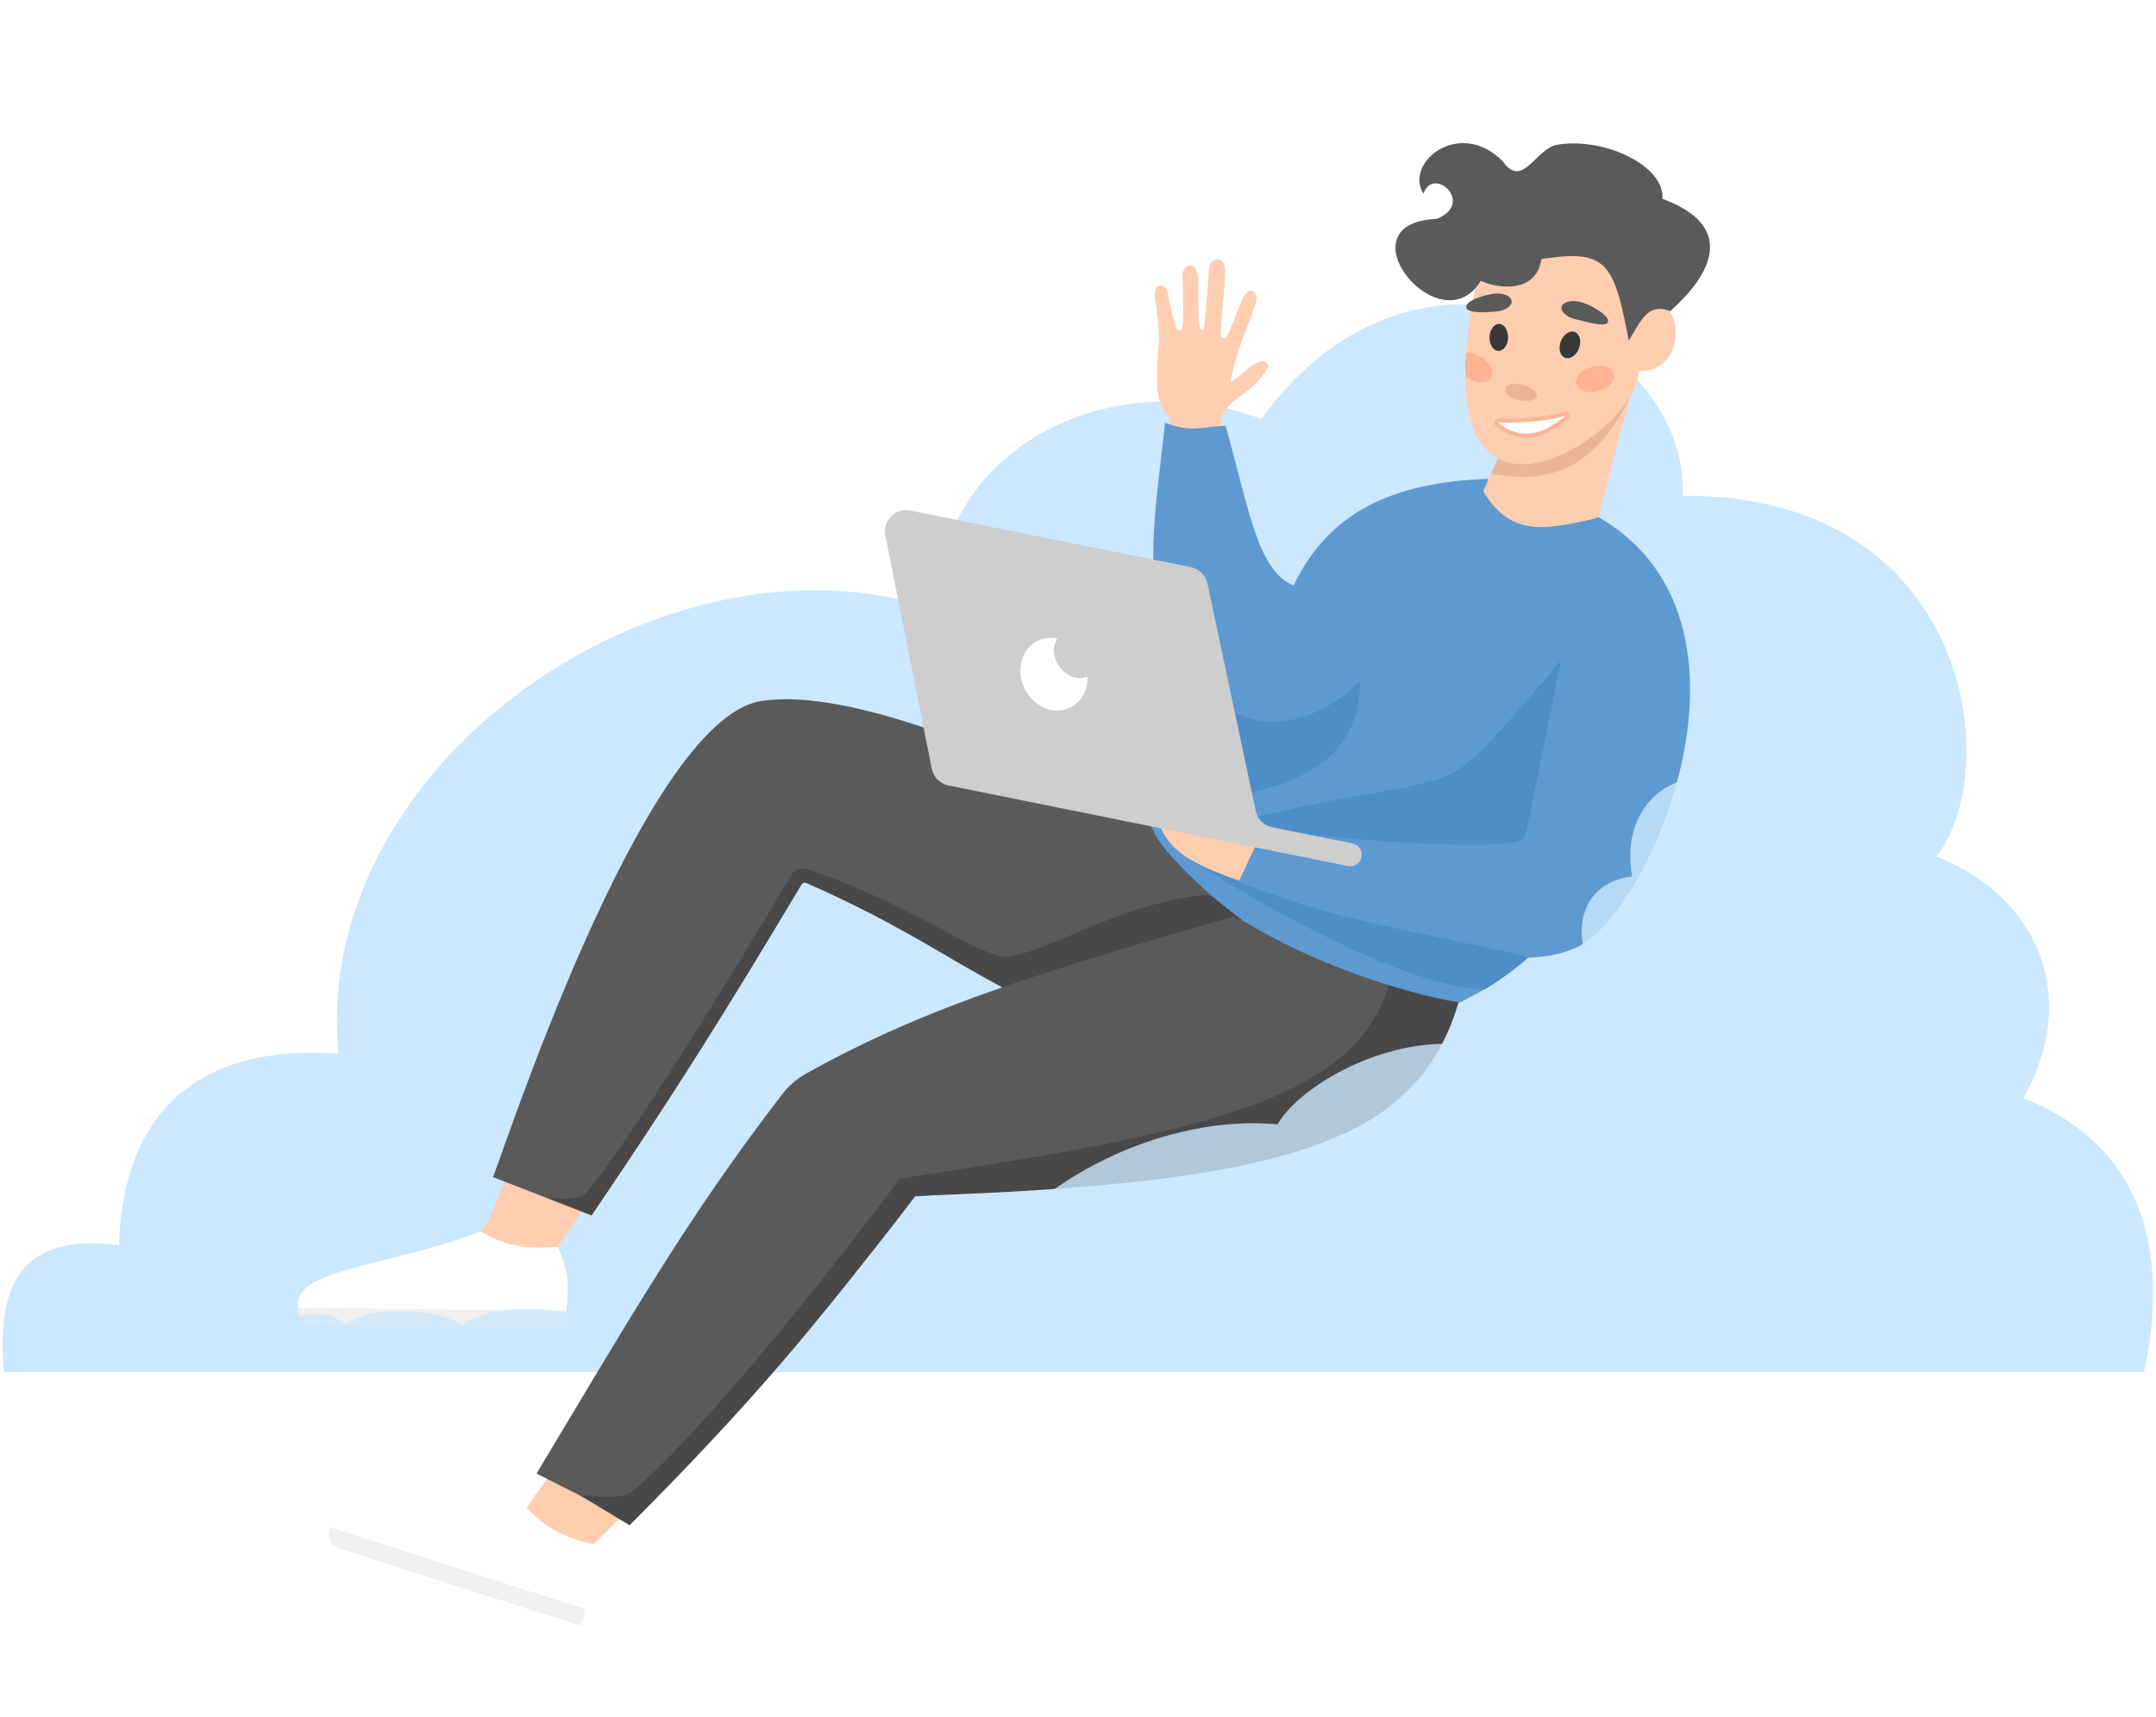 <svg width="535" height="426" viewBox="0 0 535 426" fill="none" xmlns="http://www.w3.org/2000/svg">
<path d="M532.001 340.499H1.001C-1.102 317.833 6.075 305.996 29.501 308.999C30.754 273.033 52.258 259.134 84.001 261.499C76.957 189.375 164.7 129.207 231.501 150.999C235.079 106.348 280.206 91.254 313.001 103.999C352.611 48.894 419.587 83.875 417.501 123C489.064 122.701 497.501 191 480.501 212.5C508.198 223.77 515.229 249.777 502.001 272.499C532.258 284.226 538.404 311.562 532.001 340.499Z" fill="#CCE8FF"/>
<path d="M149.605 292.873L138.201 309.8L126.5 315.632L119.118 305.918L121.227 302.844L126.995 288.925L149.605 292.873Z" fill="#FFCDB0"/>
<path d="M129.933 375.177L139.768 361.245L168.995 361.787L147.429 383.062L147.42 383.566L135.354 381.83L129.933 375.177Z" fill="#FFCDB0"/>
<path d="M140.501 325.45C141.333 318.463 140.924 314.922 138.362 309.393C129.625 310.103 125.567 309.047 119.234 305.623C95.242 314.691 72.354 314.866 73.978 324.577L140.501 325.45Z" fill="white"/>
<path d="M140.502 325.447L73.979 324.575C74.311 326.67 74.711 327.695 76.271 328.905L140.446 329.747C140.909 328.242 140.922 327.301 140.502 325.447Z" fill="#F0F0F0"/>
<path d="M145.123 399.264C147.963 392.826 148.608 389.321 147.776 383.284C139.213 381.406 135.642 379.21 130.588 374.082C104.993 375.733 83.055 369.202 81.767 378.963L145.123 399.264Z" fill="white"/>
<path d="M145.123 399.262L81.768 378.96C81.472 381.062 81.555 382.159 82.692 383.772L143.812 403.357C144.695 402.053 144.982 401.157 145.123 399.262Z" fill="#F0F0F0"/>
<path d="M188.715 173.997C216.489 169.375 273.951 199.342 283.225 204.308L287.5 203.498L286.724 206.998L314.502 231.998L264.903 253.237C231.709 237.261 227.871 230.892 199.308 218.761C179.546 251.8 167.95 270.39 146.792 301.588L122.307 292.093C122.272 292.152 122.257 292.147 122.263 292.076L122.307 292.093C123.745 289.663 159.164 178.915 188.715 173.997Z" fill="#5A5A5A"/>
<path d="M250.751 246.058C231.612 235.57 221.145 228.416 200.129 219.121C199.665 218.916 199.109 219.094 198.848 219.53C179.6 251.691 168.308 269.837 146.794 301.586L135.514 297.16C139.108 297.62 143.709 297.645 145.179 296.403C160.827 277.411 196.413 217.015 196.413 217.015C197.543 215.385 199.094 215.354 200.551 215.824C224.71 223.621 244.009 238.049 249.915 237.398C260.624 236.218 277.078 224.279 299.501 221.998L311.353 227.567C311.353 227.567 270.138 256.682 250.751 246.058Z" fill="#484848"/>
<path d="M305.799 227.481L361.878 248.166C346.288 278.523 348.502 289.046 227.104 296.882C198.674 334.319 179.501 352.078 156.381 377.402L133.134 365.658C155.718 328.14 170.412 302.254 194.153 271.479C195.723 269.443 197.681 267.734 199.923 266.478C231.485 248.797 261.642 240.426 305.799 227.481Z" fill="#5A5A5A"/>
<path d="M227.048 296.772C318.641 293.64 351.755 283.769 362.001 248.498L344.994 243.357C336.801 272.932 299.676 280.904 223.344 292.437C174.802 356.871 156.23 370.622 156.23 370.622C152.942 371.999 147.759 371.42 143.622 370.893L156.23 378.498C186.912 347.708 202.505 328.946 227.048 296.772Z" fill="#484848"/>
<path d="M314.84 90.805C310.717 98.179 306.364 97.498 303.045 103.304L303.847 108.729L290.723 109.226L289.918 103.023C287.922 101.136 286.237 98.937 287.656 83.95C287.426 80.272 287.333 78.289 286.519 73.25C286.411 70.271 289.279 69.978 289.775 72.769C290.477 77.066 291.541 80.63 292.083 81.715C292.44 82.079 292.874 81.957 293.292 81.565C293.71 81.173 293.669 74.267 293.45 69.121C292.998 65.306 297.011 64.359 297.297 68.885C297.437 73.038 297.183 80.089 297.839 81.565C298.042 82.022 298.589 81.715 298.589 81.715C299.131 80.631 299.519 73.696 299.959 67.384C300.033 63.38 304.052 63.163 304.009 67.384C303.971 71.27 302.925 79.546 302.925 82.799C302.925 83.398 303.586 84.307 304.009 83.883C305.094 82.799 306.441 78.532 308.346 74.125C310.037 70.547 312.559 72.343 311.599 75.209C309.059 82.793 306.72 87.136 305.332 94.76C307.423 94.329 312.822 86.926 314.84 90.805Z" fill="#FFCDB0"/>
<path d="M289.104 104.941C295.879 107.309 297.284 106.04 304.139 105.655C310.06 126.974 312.118 141.559 320.993 145.305C329.534 127.508 344.914 119.699 369.175 118.832C378.768 132.234 385.027 130.86 396.48 128.201C441.343 153.943 409.536 226.187 391.663 234.893C388.067 236.645 383.891 237.518 379.229 237.64C374.535 241.764 369.956 244.936 362.264 248.76C348 246.499 325.5 238.999 308.5 228.499C297 219.999 288.676 210.999 286.588 206.999C284.5 202.999 283.983 200.289 286.589 195.29C292.671 193.968 300.837 186.405 304.139 183.498C279.49 158.706 286.525 130.601 289.104 104.941Z" fill="#5E9AD2"/>
<path d="M368.501 245.499C354.181 245.499 325.536 232.649 294 212.499L301.502 212.998C303.129 213.667 303.978 217.38 305.501 218C332.113 228.83 344.672 229.506 379.327 237.46C377.226 239.446 371.076 243.961 368.501 245.499Z" fill="#4D8EC8"/>
<path d="M378.527 207.389C377.294 213.272 313.501 206 313.501 206L309.502 209.998L306.001 207.498L308.985 203.498C309.79 202.888 311.002 202.998 324.002 199.998C337.002 196.998 354.002 195.498 361.18 191.441C368.359 187.383 387.402 163.698 387.402 163.698C382.433 188.491 380.565 197.672 378.527 207.389Z" fill="#4D8EC8"/>
<path d="M313.501 178.998C320.547 179.632 329.22 177.164 337.501 168.998C337.501 187.998 323.001 194.498 306.001 197.498C299.698 195.98 299.819 176.259 297.002 171.498C300.51 172.571 306.456 178.363 313.501 178.998Z" fill="#4D8EC8"/>
<path d="M396.637 128.295L404.72 97.633L375.659 104.565L367.472 123.209C372.922 138.755 389.242 131.971 396.637 128.295Z" fill="#FFCDB0"/>
<path d="M405.186 97.118C412.59 81.272 374.172 107.953 374.172 107.953L370.019 117.522C387.72 121.087 397.782 112.964 405.186 97.118Z" fill="#E9B598"/>
<path d="M406.575 92.057C407.291 107.51 349.689 145.587 366.701 68.596C383.345 48.086 408.594 63.347 404.508 83.16L405.066 81.889C415.637 63.569 422.017 92.65 406.575 92.057Z" fill="#FFCDB0"/>
<path d="M367.446 69.69C357.439 86.121 332.212 55.324 356.552 54.309C366.159 50.359 355.569 41.012 353.232 48.06C348.33 40.337 362.23 29.172 372.921 40.045C377.696 46.877 380.964 37.266 386.077 35.976C397.518 33.828 413.118 40.897 412.536 49.346C430.606 55.976 425.166 67.752 414.457 77.183C408.914 75.103 407.278 79.416 404.161 84.525C400.479 65.063 398.708 61.795 382.496 64.277C381.259 72.649 372.192 71.695 367.903 69.884C367.738 69.815 367.586 69.75 367.446 69.69Z" fill="#5A5A5A"/>
<ellipse cx="389.565" cy="85.579" rx="2.419" ry="3.419" transform="rotate(20.436 389.565 85.579)" fill="#383838"/>
<ellipse cx="377.394" cy="97.381" rx="4.056" ry="1.939" transform="rotate(13.574 377.394 97.381)" fill="#E9B598"/>
<ellipse cx="395.814" cy="94.038" rx="4.816" ry="3.102" transform="rotate(-15.317 395.814 94.038)" fill="#FFB393"/>
<path d="M371.784 104.437C371.575 104.445 371.392 104.582 371.327 104.782C371.262 104.982 371.329 105.201 371.494 105.33C374.524 107.705 377.402 108.475 380.289 108.014C383.144 107.558 385.938 105.907 388.84 103.598C389.024 103.451 389.081 103.194 388.976 102.983C388.87 102.772 388.631 102.663 388.403 102.722C382.947 104.138 379.25 104.234 374.659 104.353C373.743 104.376 372.792 104.401 371.784 104.437Z" fill="white" stroke="#FFB393" stroke-linecap="round" stroke-linejoin="round"/>
<path d="M370.085 93.655C369.247 95.149 366.687 95.306 364.367 94.006C363.116 92.853 363.681 89.953 363.672 88.215C363.667 87.055 365.08 87.293 367.4 88.594C369.721 89.894 370.923 92.16 370.085 93.655Z" fill="#FFB393"/>
<ellipse cx="371.919" cy="83.734" rx="2.303" ry="3.348" transform="rotate(1.826 371.919 83.734)" fill="#383838"/>
<path d="M371.338 77.296C369.152 77.488 363.986 77.914 363.837 76.216C363.689 74.518 368.763 73.049 370.95 72.858C373.137 72.667 374.996 73.505 375.103 74.731C375.21 75.957 373.525 77.105 371.338 77.296Z" fill="#5A5A5A"/>
<path d="M391.046 79.227C393.268 79.711 398.658 81.494 399.02 79.828C399.383 78.162 394.216 75.358 391.993 74.874C389.771 74.391 387.757 74.973 387.496 76.175C387.234 77.377 388.824 78.744 391.046 79.227Z" fill="#5A5A5A"/>
<path d="M396.5 128.499C381.965 131.969 374.343 132.863 367.5 120.998L354.5 126.999L361 145.499L404.5 139.499L396.5 128.499Z" fill="#5E9AD2"/>
<path d="M311.5 209.999L287 202.499C289 208.499 291 212.999 307.501 218.499L311.5 209.999Z" fill="#FFCDB0"/>
<path d="M311.604 201.238L299.62 144.795C299.186 142.75 297.578 141.158 295.528 140.744L225.882 126.692C222.213 125.952 218.972 129.183 219.702 132.854L231.221 190.79C231.633 192.865 233.252 194.489 235.326 194.908L334.492 214.916C336.04 215.228 337.548 214.226 337.861 212.678C338.173 211.129 337.171 209.621 335.623 209.309L315.696 205.288C313.647 204.875 312.039 203.283 311.604 201.238Z" fill="#CECECE"/>
<g filter="url(#filter0_f)">
<path d="M255.437 172.756C258.537 176.691 263.797 177.477 267.186 174.512C269.003 172.921 269.913 170.575 269.889 168.134C264.493 170.228 259.443 162.844 262.308 158.614C260.066 158.174 257.752 158.693 255.96 160.261C252.571 163.227 252.337 168.821 255.437 172.756Z" fill="white"/>
</g>
<path d="M255.4 172.544C258.5 176.48 263.76 177.265 267.149 174.3C268.966 172.709 269.876 170.363 269.851 167.922C264.456 170.016 259.405 162.632 262.271 158.402C260.029 157.962 257.714 158.481 255.923 160.049C252.534 163.015 252.3 168.609 255.4 172.544Z" fill="white"/>
<path d="M317 278.995C289.5 276.499 259.51 291.849 246.5 309.499L262.5 313.119L393.389 278.995L375 262.998C354.758 251.725 324.222 266.749 317 278.995Z" fill="#CCE8FF" fill-opacity="0.8"/>
<path d="M147 327.217C142.5 325.217 122.414 322.213 114.5 328.999C112.562 325.735 93.001 322.999 86.001 328.499C80.001 324.499 73.001 325.499 71.001 330.499C89 335.999 121.501 336.999 121.501 336.999C121.501 336.999 151.5 329.217 147 327.217Z" fill="#CCE8FF" fill-opacity="0.8"/>
<path d="M405 217.499C401.838 199.696 415.5 190.499 426.5 193.499L440.5 230.999L420.5 255.499L393.389 236.999C390.5 227.499 394.555 218.671 405 217.499Z" fill="#CCE8FF" fill-opacity="0.8"/>
<defs>
<filter id="filter0_f" x="250.558" y="155.765" width="22.03" height="23.243" filterUnits="userSpaceOnUse" color-interpolation-filters="sRGB">
<feFlood flood-opacity="0" result="BackgroundImageFix"/>
<feBlend mode="normal" in="SourceGraphic" in2="BackgroundImageFix" result="shape"/>
<feGaussianBlur stdDeviation="1.349" result="effect1_foregroundBlur"/>
</filter>
</defs>
</svg>
